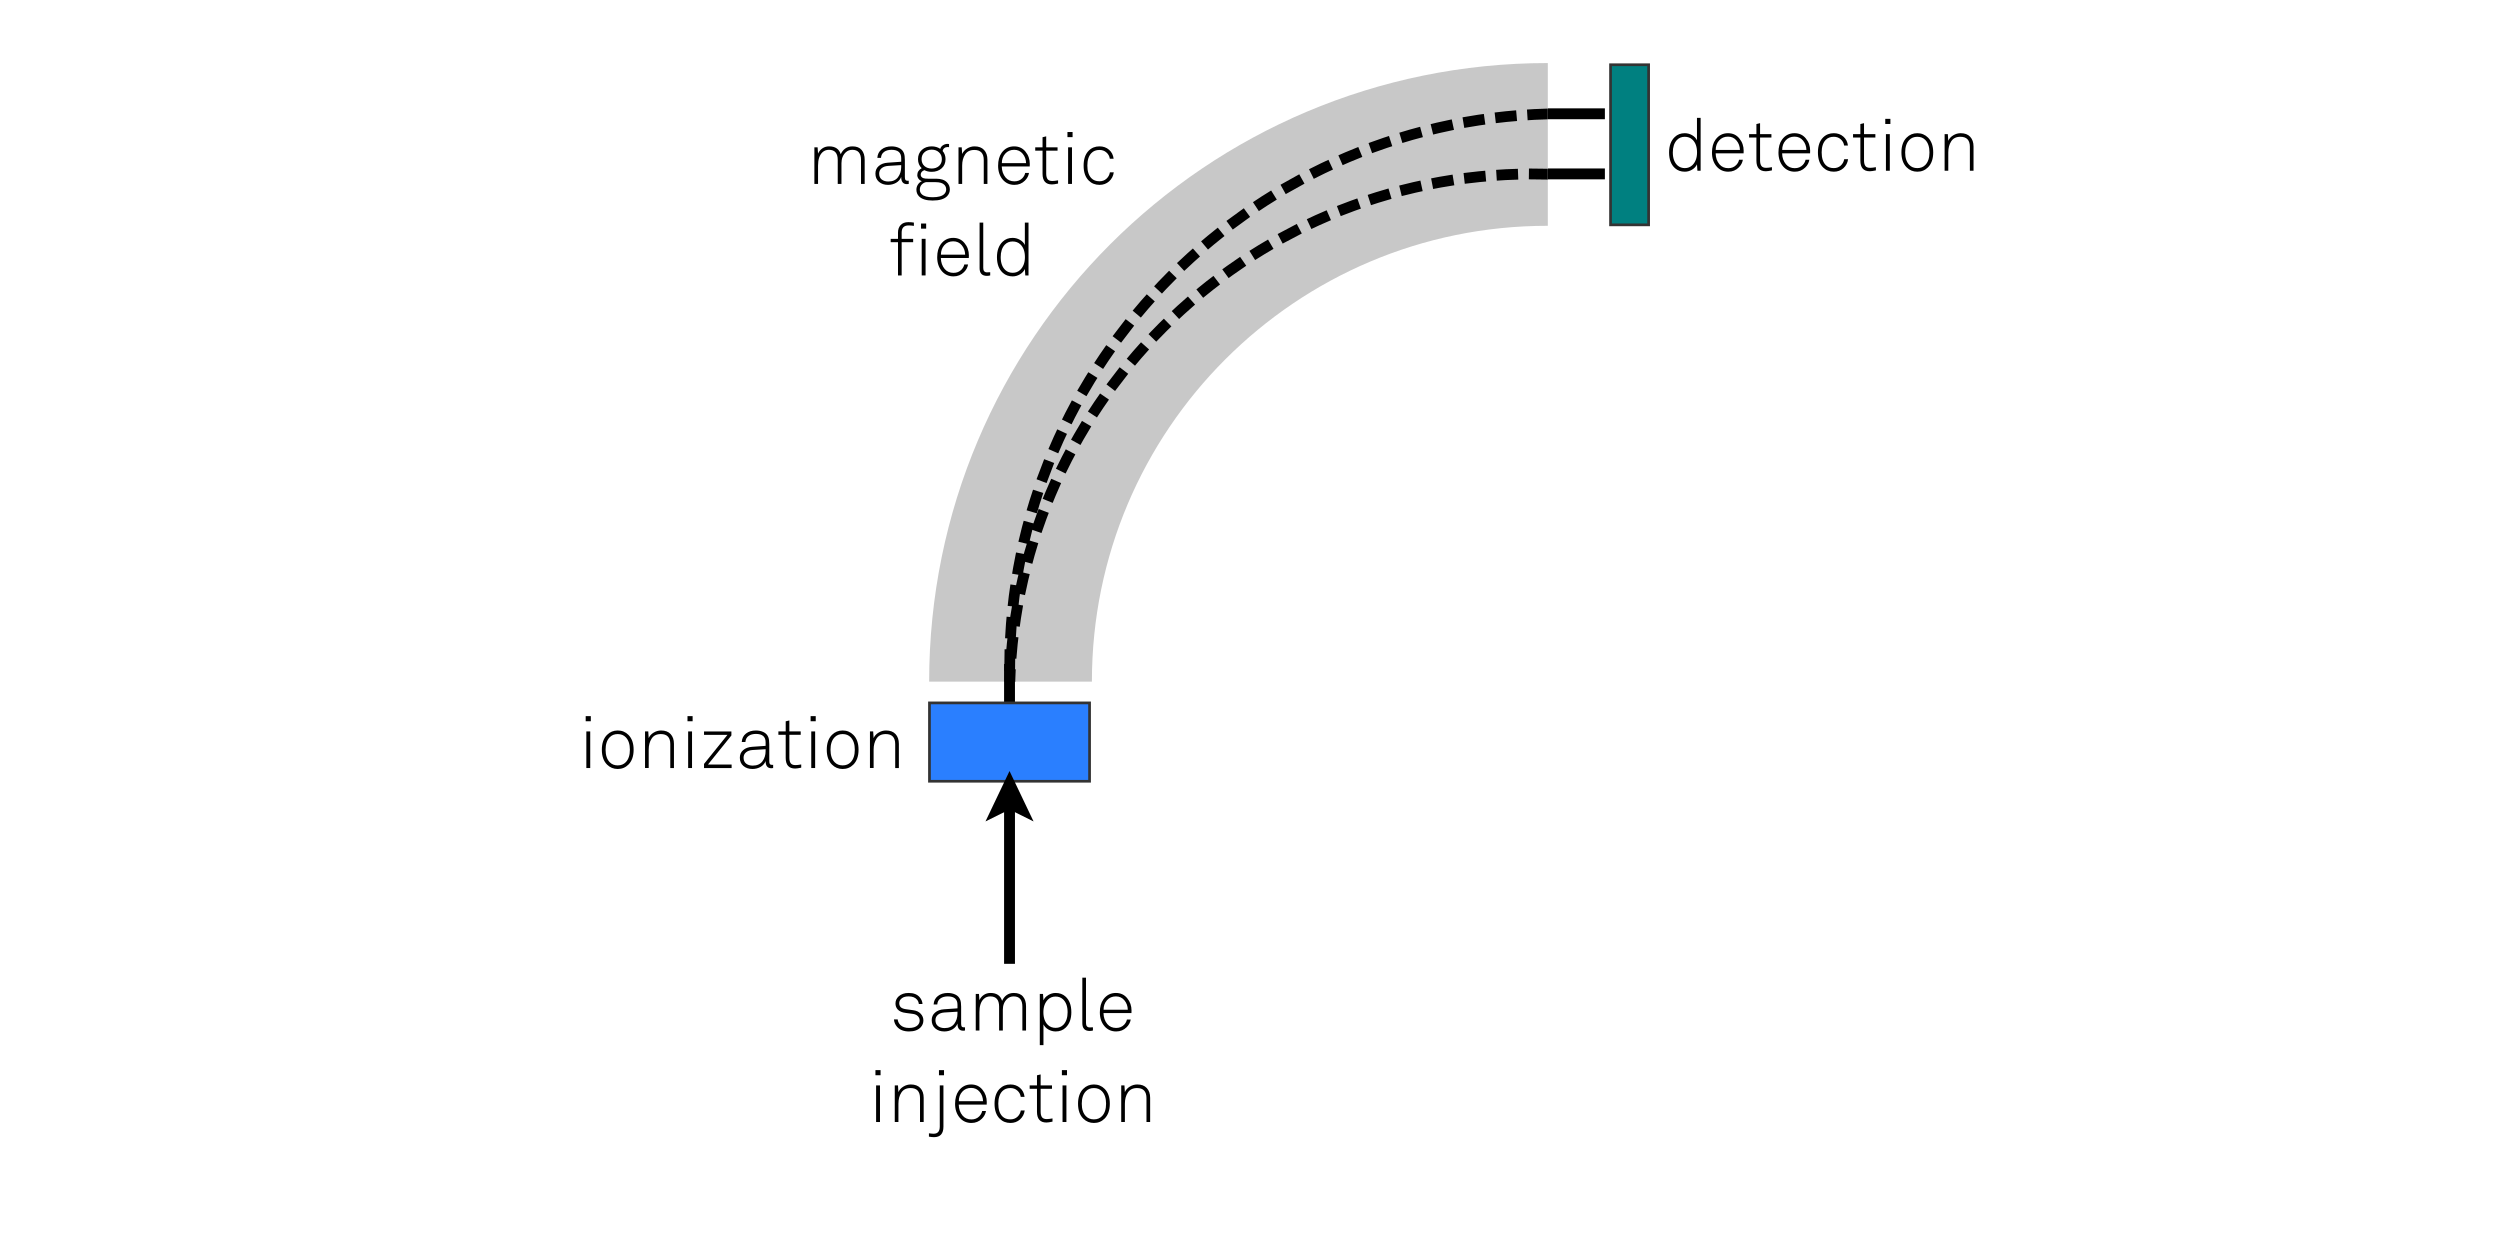 <?xml version="1.0" encoding="UTF-8" standalone="no"?>
<!-- Created with Inkscape (http://www.inkscape.org/) -->

<svg
   xmlns:dc="http://purl.org/dc/elements/1.1/"
   xmlns:cc="http://creativecommons.org/ns#"
   xmlns:rdf="http://www.w3.org/1999/02/22-rdf-syntax-ns#"
   xmlns:svg="http://www.w3.org/2000/svg"
   xmlns="http://www.w3.org/2000/svg"
   xmlns:sodipodi="http://sodipodi.sourceforge.net/DTD/sodipodi-0.dtd"
   xmlns:inkscape="http://www.inkscape.org/namespaces/inkscape"
   width="400"
   height="200"
   id="svg2"
   version="1.1"
   inkscape:version="0.48.4 r9939"
   sodipodi:docname="mass-spectrometer.svg">
  <defs
     id="defs4" />
  <sodipodi:namedview
     id="base"
     pagecolor="#ffffff"
     bordercolor="#666666"
     borderopacity="1.0"
     inkscape:pageopacity="0.0"
     inkscape:pageshadow="2"
     inkscape:zoom="3.6425"
     inkscape:cx="200"
     inkscape:cy="100"
     inkscape:document-units="px"
     inkscape:current-layer="layer1"
     showgrid="false"
     inkscape:window-width="1876"
     inkscape:window-height="972"
     inkscape:window-x="20"
     inkscape:window-y="52"
     inkscape:window-maximized="0" />
  <g
     inkscape:label="Layer 1"
     inkscape:groupmode="layer"
     id="layer1"
     transform="translate(0,-852.362)">
    <rect
       style="color:#000000;fill:#ffffff;fill-opacity:1;fill-rule:nonzero;stroke:none;stroke-width:1.245;marker:none;visibility:visible;display:inline;overflow:visible;enable-background:accumulate"
       id="rect4106"
       width="400"
       height="200"
       x="0"
       y="852.362" />
    <g
       id="g4046"
       transform="matrix(0.795,0,0,0.795,54.835,175.718)">
      <path
         transform="matrix(1.78,0,0,1.78,-186.999,699.806)"
         d="m 302.011,162.064 c 0,33.537 -27.187,60.724 -60.724,60.724 -33.537,0 -60.724,-27.187 -60.724,-60.724 0,-33.537 27.187,-60.724 60.724,-60.724 33.537,0 60.724,27.187 60.724,60.724 z"
         sodipodi:ry="60.723862"
         sodipodi:rx="60.723862"
         sodipodi:cy="162.06435"
         sodipodi:cx="241.28687"
         id="path2987-0"
         style="color:#000000;fill:none;stroke:#c8c8c8;stroke-width:18.401;stroke-linecap:square;stroke-miterlimit:4;stroke-opacity:1;stroke-dasharray:none;stroke-dashoffset:0;marker:none;visibility:visible;display:inline;overflow:visible;enable-background:accumulate"
         sodipodi:type="arc" />
      <path
         transform="matrix(1.734,0,0,1.734,-178.885,710.417)"
         d="m 302.011,162.064 c 0,33.537 -27.187,60.724 -60.724,60.724 -33.537,0 -60.724,-27.187 -60.724,-60.724 0,-33.537 27.187,-60.724 60.724,-60.724 33.537,0 60.724,27.187 60.724,60.724 z"
         sodipodi:ry="60.723862"
         sodipodi:rx="60.723862"
         sodipodi:cy="162.06435"
         sodipodi:cx="241.28687"
         id="path2987-5"
         style="color:#000000;fill:none;stroke:#000000;stroke-width:1.256;stroke-linecap:square;stroke-miterlimit:4;stroke-opacity:1;stroke-dasharray:1.256, 2.512;stroke-dashoffset:0;marker:none;visibility:visible;display:inline;overflow:visible;enable-background:accumulate"
         sodipodi:type="arc" />
      <path
         transform="matrix(1.833,0,0,1.833,-196.732,688.26)"
         d="m 302.011,162.064 c 0,33.537 -27.187,60.724 -60.724,60.724 -33.537,0 -60.724,-27.187 -60.724,-60.724 0,-33.537 27.187,-60.724 60.724,-60.724 33.537,0 60.724,27.187 60.724,60.724 z"
         sodipodi:ry="60.723862"
         sodipodi:rx="60.723862"
         sodipodi:cy="162.06435"
         sodipodi:cx="241.28687"
         id="path2987-5-8"
         style="color:#000000;fill:none;stroke:#000000;stroke-width:1.179;stroke-linecap:square;stroke-miterlimit:4;stroke-opacity:1;stroke-dasharray:1.179, 2.357;stroke-dashoffset:0;marker:none;visibility:visible;display:inline;overflow:visible;enable-background:accumulate"
         sodipodi:type="arc" />
      <rect
         y="856.993"
         x="242.536"
         height="262.635"
         width="164.147"
         id="rect3885"
         style="color:#000000;fill:#ffffff;fill-opacity:1;fill-rule:nonzero;stroke:none;stroke-width:1;marker:none;visibility:visible;display:inline;overflow:visible;enable-background:accumulate" />
      <rect
         transform="matrix(0,-1,1,0,0,0)"
         y="111.218"
         x="-1124.78"
         height="262.636"
         width="136.47"
         id="rect3885-1"
         style="color:#000000;fill:#ffffff;fill-opacity:1;fill-rule:nonzero;stroke:none;stroke-width:1;marker:none;visibility:visible;display:inline;overflow:visible;enable-background:accumulate" />
      <path
         sodipodi:nodetypes="cc"
         inkscape:connector-curvature="0"
         id="path3778-4"
         d="m 134.199,1044.007 0,-58.159"
         style="fill:none;stroke:#000000;stroke-width:2.189;stroke-linecap:square;stroke-linejoin:miter;stroke-miterlimit:4;stroke-opacity:1;stroke-dasharray:none" />
      <path
         sodipodi:nodetypes="cc"
         inkscape:connector-curvature="0"
         id="path3778"
         d="m 243.658,886.123 9.268,0"
         style="fill:none;stroke:#000000;stroke-width:2.189;stroke-linecap:square;stroke-linejoin:miter;stroke-miterlimit:4;stroke-opacity:1;stroke-dasharray:none" />
      <path
         sodipodi:nodetypes="cc"
         inkscape:connector-curvature="0"
         id="path3778-7"
         d="m 243.658,874.025 9.268,0"
         style="fill:none;stroke:#000000;stroke-width:2.189;stroke-linecap:square;stroke-linejoin:miter;stroke-miterlimit:4;stroke-opacity:1;stroke-dasharray:none" />
      <rect
         y="864.156"
         x="255.16"
         height="32.221"
         width="7.661"
         id="rect3993"
         style="color:#000000;fill:#008080;fill-opacity:1;fill-rule:nonzero;stroke:#333333;stroke-width:0.547;stroke-miterlimit:4;stroke-opacity:1;stroke-dasharray:none;marker:none;visibility:visible;display:inline;overflow:visible;enable-background:accumulate" />
      <rect
         transform="matrix(0,-1,1,0,0,0)"
         y="118.088"
         x="-1008.36"
         height="32.221"
         width="15.773"
         id="rect3993-2"
         style="color:#000000;fill:#2a7fff;fill-opacity:1;fill-rule:nonzero;stroke:#333333;stroke-width:0.547;stroke-miterlimit:4;stroke-opacity:1;stroke-dasharray:none;marker:none;visibility:visible;display:inline;overflow:visible;enable-background:accumulate" />
      <path
         inkscape:connector-curvature="0"
         d="m 49.931,996.282 -1.031,0 0,-1.031 1.031,0 0,1.031 m -0.118,9.415 -0.781,0 0,-7.367 0.781,0 0,7.367"
         style="font-size:20px;font-style:normal;font-variant:normal;font-weight:200;font-stretch:normal;line-height:125%;letter-spacing:0px;word-spacing:0px;fill:#000000;fill-opacity:1;stroke:none;font-family:Akkurat-Light;-inkscape-font-specification:Akkurat-Light Ultra-Light"
         id="path3241" />
      <path
         inkscape:connector-curvature="0"
         d="m 57.501,999.023 c 0.697,0.697 1.046,1.694 1.046,2.991 -7e-6,1.297 -0.349,2.293 -1.046,2.991 -0.589,0.589 -1.306,0.884 -2.151,0.884 -0.845,0 -1.562,-0.295 -2.151,-0.884 -0.697,-0.697 -1.046,-1.694 -1.046,-2.991 0,-1.297 0.349,-2.294 1.046,-2.991 0.589,-0.589 1.306,-0.884 2.151,-0.884 0.845,0 1.562,0.295 2.151,0.884 m -0.53,5.496 c 0.55,-0.57 0.825,-1.405 0.825,-2.505 -6e-6,-1.1 -0.275,-1.935 -0.825,-2.505 -0.413,-0.432 -0.953,-0.648 -1.621,-0.648 -0.668,10e-6 -1.208,0.216 -1.621,0.648 -0.55,0.57 -0.825,1.405 -0.825,2.505 -10e-7,1.1 0.275,1.935 0.825,2.505 0.413,0.432 0.953,0.648 1.621,0.648 0.668,0 1.208,-0.216 1.621,-0.648"
         style="font-size:20px;font-style:normal;font-variant:normal;font-weight:200;font-stretch:normal;line-height:125%;letter-spacing:0px;word-spacing:0px;fill:#000000;fill-opacity:1;stroke:none;font-family:Akkurat-Light;-inkscape-font-specification:Akkurat-Light Ultra-Light"
         id="path3243" />
      <path
         inkscape:connector-curvature="0"
         d="m 66.663,1005.697 -0.737,0 0,-4.818 c -6e-6,-1.346 -0.634,-2.019 -1.901,-2.019 -0.845,10e-6 -1.464,0.304 -1.856,0.913 -0.393,0.599 -0.589,1.346 -0.589,2.24 l 0,3.683 -0.737,0 0,-7.367 0.648,0 0.088,1.341 c 0.206,-0.462 0.54,-0.83 1.002,-1.105 0.471,-0.285 0.968,-0.427 1.488,-0.427 0.835,0 1.473,0.241 1.915,0.722 0.452,0.481 0.678,1.139 0.678,1.974 l 0,4.862"
         style="font-size:20px;font-style:normal;font-variant:normal;font-weight:200;font-stretch:normal;line-height:125%;letter-spacing:0px;word-spacing:0px;fill:#000000;fill-opacity:1;stroke:none;font-family:Akkurat-Light;-inkscape-font-specification:Akkurat-Light Ultra-Light"
         id="path3245" />
      <path
         inkscape:connector-curvature="0"
         d="m 70.42,996.282 -1.031,0 0,-1.031 1.031,0 0,1.031 m -0.118,9.415 -0.781,0 0,-7.367 0.781,0 0,7.367"
         style="font-size:20px;font-style:normal;font-variant:normal;font-weight:200;font-stretch:normal;line-height:125%;letter-spacing:0px;word-spacing:0px;fill:#000000;fill-opacity:1;stroke:none;font-family:Akkurat-Light;-inkscape-font-specification:Akkurat-Light Ultra-Light"
         id="path3247" />
      <path
         inkscape:connector-curvature="0"
         d="m 78.27,1005.697 -5.555,0 0,-0.825 4.715,-5.849 -4.715,0 0,-0.692 5.51,0 0,0.81 -4.715,5.849 4.759,0 0,0.707"
         style="font-size:20px;font-style:normal;font-variant:normal;font-weight:200;font-stretch:normal;line-height:125%;letter-spacing:0px;word-spacing:0px;fill:#000000;fill-opacity:1;stroke:none;font-family:Akkurat-Light;-inkscape-font-specification:Akkurat-Light Ultra-Light"
         id="path3249" />
      <path
         inkscape:connector-curvature="0"
         d="m 86.627,1005.697 c -0.177,0.029 -0.295,0.044 -0.354,0.044 -0.776,0 -1.164,-0.481 -1.164,-1.444 -0.196,0.501 -0.54,0.894 -1.031,1.179 -0.491,0.275 -1.031,0.413 -1.621,0.413 -0.737,0 -1.346,-0.206 -1.827,-0.619 -0.471,-0.413 -0.707,-0.963 -0.707,-1.65 0,-0.638 0.226,-1.149 0.678,-1.532 0.452,-0.393 1.051,-0.614 1.798,-0.663 l 2.711,-0.192 0,-0.722 c -6e-6,-1.12 -0.648,-1.68 -1.945,-1.68 -0.609,10e-6 -1.105,0.138 -1.488,0.413 -0.383,0.275 -0.594,0.678 -0.634,1.208 l -0.737,0 c 0.049,-0.727 0.334,-1.292 0.855,-1.694 0.521,-0.413 1.189,-0.619 2.004,-0.619 0.56,0 1.066,0.108 1.518,0.324 0.462,0.216 0.786,0.56 0.972,1.031 0.128,0.334 0.192,0.805 0.192,1.414 l 0,3.359 c -7e-6,0.275 0.034,0.476 0.103,0.604 0.079,0.128 0.236,0.192 0.471,0.192 0.088,0 0.157,-0.01 0.206,-0.015 l 0,0.648 m -1.518,-3.404 0,-0.383 -2.637,0.162 c -0.55,0.039 -0.987,0.197 -1.311,0.471 -0.324,0.275 -0.486,0.634 -0.486,1.076 -3e-6,0.511 0.167,0.904 0.501,1.179 0.344,0.275 0.791,0.412 1.341,0.412 0.864,0 1.513,-0.285 1.945,-0.855 0.432,-0.58 0.648,-1.267 0.648,-2.063"
         style="font-size:20px;font-style:normal;font-variant:normal;font-weight:200;font-stretch:normal;line-height:125%;letter-spacing:0px;word-spacing:0px;fill:#000000;fill-opacity:1;stroke:none;font-family:Akkurat-Light;-inkscape-font-specification:Akkurat-Light Ultra-Light"
         id="path3251" />
      <path
         inkscape:connector-curvature="0"
         d="m 92.278,1005.623 c -0.55,0.118 -0.958,0.177 -1.223,0.177 -1.267,0 -1.901,-0.717 -1.901,-2.151 l 0,-4.641 -1.473,0 0,-0.678 1.473,0 0,-2.033 0.737,-0.177 0,2.21 2.284,0 0,0.678 -2.284,0 0,4.612 c -2e-6,0.481 0.088,0.85 0.265,1.105 0.177,0.255 0.496,0.383 0.958,0.383 0.295,0 0.683,-0.044 1.164,-0.133 l 0,0.648"
         style="font-size:20px;font-style:normal;font-variant:normal;font-weight:200;font-stretch:normal;line-height:125%;letter-spacing:0px;word-spacing:0px;fill:#000000;fill-opacity:1;stroke:none;font-family:Akkurat-Light;-inkscape-font-specification:Akkurat-Light Ultra-Light"
         id="path3253" />
      <path
         inkscape:connector-curvature="0"
         d="m 95.197,996.282 -1.031,0 0,-1.031 1.031,0 0,1.031 m -0.118,9.415 -0.781,0 0,-7.367 0.781,0 0,7.367"
         style="font-size:20px;font-style:normal;font-variant:normal;font-weight:200;font-stretch:normal;line-height:125%;letter-spacing:0px;word-spacing:0px;fill:#000000;fill-opacity:1;stroke:none;font-family:Akkurat-Light;-inkscape-font-specification:Akkurat-Light Ultra-Light"
         id="path3255" />
      <path
         inkscape:connector-curvature="0"
         d="m 102.767,999.023 c 0.697,0.697 1.046,1.694 1.046,2.991 0,1.297 -0.349,2.293 -1.046,2.991 -0.589,0.589 -1.306,0.884 -2.151,0.884 -0.845,0 -1.562,-0.295 -2.151,-0.884 -0.697,-0.697 -1.046,-1.694 -1.046,-2.991 0,-1.297 0.349,-2.294 1.046,-2.991 0.589,-0.589 1.306,-0.884 2.151,-0.884 0.845,0 1.562,0.295 2.151,0.884 m -0.53,5.496 c 0.55,-0.57 0.825,-1.405 0.825,-2.505 0,-1.1 -0.275,-1.935 -0.825,-2.505 -0.413,-0.432 -0.953,-0.648 -1.621,-0.648 -0.668,10e-6 -1.208,0.216 -1.621,0.648 -0.55,0.57 -0.825,1.405 -0.825,2.505 -2e-6,1.1 0.275,1.935 0.825,2.505 0.413,0.432 0.953,0.648 1.621,0.648 0.668,0 1.208,-0.216 1.621,-0.648"
         style="font-size:20px;font-style:normal;font-variant:normal;font-weight:200;font-stretch:normal;line-height:125%;letter-spacing:0px;word-spacing:0px;fill:#000000;fill-opacity:1;stroke:none;font-family:Akkurat-Light;-inkscape-font-specification:Akkurat-Light Ultra-Light"
         id="path3257" />
      <path
         inkscape:connector-curvature="0"
         d="m 111.929,1005.697 -0.737,0 0,-4.818 c 0,-1.346 -0.634,-2.019 -1.901,-2.019 -0.845,10e-6 -1.464,0.304 -1.856,0.913 -0.393,0.599 -0.589,1.346 -0.589,2.24 l 0,3.683 -0.737,0 0,-7.367 0.648,0 0.088,1.341 c 0.206,-0.462 0.54,-0.83 1.002,-1.105 0.471,-0.285 0.968,-0.427 1.488,-0.427 0.835,0 1.473,0.241 1.915,0.722 0.452,0.481 0.678,1.139 0.678,1.974 l 0,4.862"
         style="font-size:20px;font-style:normal;font-variant:normal;font-weight:200;font-stretch:normal;line-height:125%;letter-spacing:0px;word-spacing:0px;fill:#000000;fill-opacity:1;stroke:none;font-family:Akkurat-Light;-inkscape-font-specification:Akkurat-Light Ultra-Light"
         id="path3259" />
      <path
         inkscape:connector-curvature="0"
         d="m 273.29,885.489 -0.648,0 -0.088,-1.297 c -0.196,0.442 -0.526,0.801 -0.987,1.076 -0.462,0.275 -0.948,0.413 -1.459,0.413 -0.786,0 -1.439,-0.231 -1.96,-0.692 -0.805,-0.707 -1.208,-1.763 -1.208,-3.168 0,-1.355 0.383,-2.397 1.149,-3.124 0.53,-0.511 1.198,-0.766 2.004,-0.766 0.521,0 1.012,0.133 1.473,0.398 0.462,0.265 0.791,0.609 0.987,1.031 l 0,-4.509 0.737,0 0,10.638 m -0.722,-3.683 c -10e-6,-1.139 -0.309,-1.999 -0.928,-2.578 -0.403,-0.383 -0.918,-0.575 -1.547,-0.575 -0.638,10e-6 -1.164,0.216 -1.577,0.648 -0.55,0.589 -0.825,1.424 -0.825,2.505 0,1.179 0.324,2.058 0.972,2.637 0.393,0.344 0.879,0.516 1.459,0.516 0.589,0 1.09,-0.196 1.503,-0.589 0.629,-0.619 0.943,-1.473 0.943,-2.564"
         style="font-size:20px;font-style:normal;font-variant:normal;font-weight:200;font-stretch:normal;line-height:125%;letter-spacing:0px;word-spacing:0px;fill:#000000;fill-opacity:1;stroke:none;font-family:Akkurat-Light;-inkscape-font-specification:Akkurat-Light Ultra-Light"
         id="path3262" />
      <path
         inkscape:connector-curvature="0"
         d="m 281.953,881.496 c -10e-6,0.059 -0.005,0.142 -0.015,0.25 -1e-5,0.098 -1e-5,0.177 0,0.236 l -5.628,0 c 0.02,0.884 0.275,1.621 0.766,2.21 0.442,0.521 1.036,0.781 1.783,0.781 0.658,0 1.193,-0.216 1.606,-0.648 0.295,-0.314 0.481,-0.663 0.56,-1.046 l 0.766,0 c -0.098,0.589 -0.373,1.105 -0.825,1.547 -0.57,0.57 -1.272,0.855 -2.107,0.855 -0.953,0 -1.734,-0.349 -2.343,-1.046 -0.629,-0.737 -0.943,-1.67 -0.943,-2.799 0,-1.09 0.241,-1.964 0.722,-2.623 0.629,-0.855 1.464,-1.282 2.505,-1.282 0.953,0 1.714,0.354 2.284,1.061 0.58,0.697 0.869,1.532 0.869,2.505 m -0.751,-0.192 c -0.02,-0.737 -0.246,-1.365 -0.678,-1.886 -0.432,-0.53 -1.007,-0.796 -1.724,-0.796 -0.737,10e-6 -1.336,0.26 -1.798,0.781 -0.452,0.511 -0.678,1.144 -0.678,1.901 l 4.877,0"
         style="font-size:20px;font-style:normal;font-variant:normal;font-weight:200;font-stretch:normal;line-height:125%;letter-spacing:0px;word-spacing:0px;fill:#000000;fill-opacity:1;stroke:none;font-family:Akkurat-Light;-inkscape-font-specification:Akkurat-Light Ultra-Light"
         id="path3264" />
      <path
         inkscape:connector-curvature="0"
         d="m 287.641,885.416 c -0.55,0.118 -0.958,0.177 -1.223,0.177 -1.267,0 -1.901,-0.717 -1.901,-2.151 l 0,-4.641 -1.473,0 0,-0.678 1.473,0 0,-2.033 0.737,-0.177 0,2.21 2.284,0 0,0.678 -2.284,0 0,4.612 c -10e-6,0.481 0.088,0.85 0.265,1.105 0.177,0.255 0.496,0.383 0.958,0.383 0.295,0 0.683,-0.044 1.164,-0.133 l 0,0.648"
         style="font-size:20px;font-style:normal;font-variant:normal;font-weight:200;font-stretch:normal;line-height:125%;letter-spacing:0px;word-spacing:0px;fill:#000000;fill-opacity:1;stroke:none;font-family:Akkurat-Light;-inkscape-font-specification:Akkurat-Light Ultra-Light"
         id="path3266" />
      <path
         inkscape:connector-curvature="0"
         d="m 295.334,881.496 c -10e-6,0.059 -0.005,0.142 -0.015,0.25 -10e-6,0.098 -10e-6,0.177 0,0.236 l -5.628,0 c 0.02,0.884 0.275,1.621 0.766,2.21 0.442,0.521 1.036,0.781 1.783,0.781 0.658,0 1.193,-0.216 1.606,-0.648 0.295,-0.314 0.481,-0.663 0.56,-1.046 l 0.766,0 c -0.098,0.589 -0.373,1.105 -0.825,1.547 -0.57,0.57 -1.272,0.855 -2.107,0.855 -0.953,0 -1.734,-0.349 -2.343,-1.046 -0.629,-0.737 -0.943,-1.67 -0.943,-2.799 0,-1.09 0.241,-1.964 0.722,-2.623 0.629,-0.855 1.464,-1.282 2.505,-1.282 0.953,0 1.714,0.354 2.284,1.061 0.58,0.697 0.869,1.532 0.869,2.505 m -0.751,-0.192 c -0.02,-0.737 -0.246,-1.365 -0.678,-1.886 -0.432,-0.53 -1.007,-0.796 -1.724,-0.796 -0.737,10e-6 -1.336,0.26 -1.798,0.781 -0.452,0.511 -0.678,1.144 -0.678,1.901 l 4.877,0"
         style="font-size:20px;font-style:normal;font-variant:normal;font-weight:200;font-stretch:normal;line-height:125%;letter-spacing:0px;word-spacing:0px;fill:#000000;fill-opacity:1;stroke:none;font-family:Akkurat-Light;-inkscape-font-specification:Akkurat-Light Ultra-Light"
         id="path3268" />
      <path
         inkscape:connector-curvature="0"
         d="m 302.967,883.161 c -0.098,0.727 -0.413,1.331 -0.943,1.812 -0.53,0.471 -1.174,0.707 -1.93,0.707 -0.864,0 -1.586,-0.29 -2.166,-0.869 -0.688,-0.688 -1.031,-1.689 -1.031,-3.006 0,-1.316 0.344,-2.318 1.031,-3.006 0.58,-0.58 1.301,-0.869 2.166,-0.869 0.766,0 1.41,0.231 1.93,0.692 0.521,0.452 0.825,1.051 0.913,1.798 l -0.766,0 c -0.079,-0.521 -0.309,-0.943 -0.692,-1.267 -0.373,-0.334 -0.835,-0.501 -1.385,-0.501 -0.688,10e-6 -1.233,0.211 -1.635,0.634 -0.54,0.56 -0.81,1.4 -0.81,2.519 0,1.13 0.27,1.974 0.81,2.534 0.393,0.413 0.938,0.619 1.635,0.619 0.55,0 1.012,-0.167 1.385,-0.501 0.383,-0.344 0.619,-0.776 0.707,-1.297 l 0.781,0"
         style="font-size:20px;font-style:normal;font-variant:normal;font-weight:200;font-stretch:normal;line-height:125%;letter-spacing:0px;word-spacing:0px;fill:#000000;fill-opacity:1;stroke:none;font-family:Akkurat-Light;-inkscape-font-specification:Akkurat-Light Ultra-Light"
         id="path3270" />
      <path
         inkscape:connector-curvature="0"
         d="m 308.562,885.416 c -0.55,0.118 -0.958,0.177 -1.223,0.177 -1.267,0 -1.901,-0.717 -1.901,-2.151 l 0,-4.641 -1.473,0 0,-0.678 1.473,0 0,-2.033 0.737,-0.177 0,2.21 2.284,0 0,0.678 -2.284,0 0,4.612 c 0,0.481 0.088,0.85 0.265,1.105 0.177,0.255 0.496,0.383 0.958,0.383 0.295,0 0.683,-0.044 1.164,-0.133 l 0,0.648"
         style="font-size:20px;font-style:normal;font-variant:normal;font-weight:200;font-stretch:normal;line-height:125%;letter-spacing:0px;word-spacing:0px;fill:#000000;fill-opacity:1;stroke:none;font-family:Akkurat-Light;-inkscape-font-specification:Akkurat-Light Ultra-Light"
         id="path3272" />
      <path
         inkscape:connector-curvature="0"
         d="m 311.482,876.074 -1.031,0 0,-1.031 1.031,0 0,1.031 m -0.118,9.415 -0.781,0 0,-7.367 0.781,0 0,7.367"
         style="font-size:20px;font-style:normal;font-variant:normal;font-weight:200;font-stretch:normal;line-height:125%;letter-spacing:0px;word-spacing:0px;fill:#000000;fill-opacity:1;stroke:none;font-family:Akkurat-Light;-inkscape-font-specification:Akkurat-Light Ultra-Light"
         id="path3274" />
      <path
         inkscape:connector-curvature="0"
         d="m 319.051,878.815 c 0.697,0.697 1.046,1.694 1.046,2.991 -1e-5,1.297 -0.349,2.294 -1.046,2.991 -0.589,0.589 -1.306,0.884 -2.151,0.884 -0.845,0 -1.562,-0.295 -2.151,-0.884 -0.697,-0.697 -1.046,-1.694 -1.046,-2.991 0,-1.297 0.349,-2.294 1.046,-2.991 0.589,-0.589 1.306,-0.884 2.151,-0.884 0.845,0 1.562,0.295 2.151,0.884 m -0.53,5.496 c 0.55,-0.57 0.825,-1.405 0.825,-2.505 -1e-5,-1.1 -0.275,-1.935 -0.825,-2.505 -0.413,-0.432 -0.953,-0.648 -1.621,-0.648 -0.668,10e-6 -1.208,0.216 -1.621,0.648 -0.55,0.57 -0.825,1.405 -0.825,2.505 0,1.1 0.275,1.935 0.825,2.505 0.413,0.432 0.953,0.648 1.621,0.648 0.668,0 1.208,-0.216 1.621,-0.648"
         style="font-size:20px;font-style:normal;font-variant:normal;font-weight:200;font-stretch:normal;line-height:125%;letter-spacing:0px;word-spacing:0px;fill:#000000;fill-opacity:1;stroke:none;font-family:Akkurat-Light;-inkscape-font-specification:Akkurat-Light Ultra-Light"
         id="path3276" />
      <path
         inkscape:connector-curvature="0"
         d="m 328.214,885.489 -0.737,0 0,-4.818 c -10e-6,-1.346 -0.634,-2.019 -1.901,-2.019 -0.845,10e-6 -1.464,0.304 -1.856,0.913 -0.393,0.599 -0.589,1.346 -0.589,2.24 l 0,3.683 -0.737,0 0,-7.367 0.648,0 0.088,1.341 c 0.206,-0.462 0.54,-0.83 1.002,-1.105 0.471,-0.285 0.968,-0.427 1.488,-0.427 0.835,0 1.473,0.241 1.915,0.722 0.452,0.481 0.678,1.139 0.678,1.974 l 0,4.862"
         style="font-size:20px;font-style:normal;font-variant:normal;font-weight:200;font-stretch:normal;line-height:125%;letter-spacing:0px;word-spacing:0px;fill:#000000;fill-opacity:1;stroke:none;font-family:Akkurat-Light;-inkscape-font-specification:Akkurat-Light Ultra-Light"
         id="path3278" />
      <path
         inkscape:connector-curvature="0"
         d="m 105.046,888.14 -0.737,0 0,-4.818 c -10e-6,-1.365 -0.584,-2.048 -1.753,-2.048 -0.511,10e-6 -0.948,0.167 -1.311,0.501 -0.58,0.55 -0.869,1.282 -0.869,2.195 l 0,4.17 -0.751,0 0,-4.818 c -6e-6,-1.365 -0.589,-2.048 -1.768,-2.048 -0.521,10e-6 -0.958,0.167 -1.311,0.501 -0.589,0.55 -0.884,1.444 -0.884,2.682 l 0,3.683 -0.737,0 0,-7.367 0.648,0 0.088,1.267 c 0.196,-0.442 0.491,-0.796 0.884,-1.061 0.393,-0.265 0.845,-0.398 1.356,-0.398 1.228,0 2.004,0.53 2.328,1.591 0.206,-0.481 0.506,-0.864 0.899,-1.149 0.403,-0.295 0.894,-0.442 1.473,-0.442 0.825,0 1.439,0.246 1.842,0.737 0.403,0.481 0.604,1.135 0.604,1.96 l 0,4.862"
         style="font-size:20px;font-style:normal;font-variant:normal;font-weight:200;font-stretch:normal;text-align:center;line-height:125%;letter-spacing:0px;word-spacing:0px;text-anchor:middle;fill:#000000;fill-opacity:1;stroke:none;font-family:Akkurat-Light;-inkscape-font-specification:Akkurat-Light Ultra-Light"
         id="path3214" />
      <path
         inkscape:connector-curvature="0"
         d="m 113.916,888.14 c -0.177,0.029 -0.295,0.044 -0.354,0.044 -0.776,0 -1.164,-0.481 -1.164,-1.444 -0.196,0.501 -0.54,0.894 -1.031,1.179 -0.491,0.275 -1.031,0.413 -1.621,0.413 -0.737,0 -1.346,-0.206 -1.827,-0.619 -0.471,-0.413 -0.707,-0.963 -0.707,-1.65 0,-0.638 0.226,-1.149 0.678,-1.532 0.452,-0.393 1.051,-0.614 1.798,-0.663 l 2.711,-0.192 0,-0.722 c -1e-5,-1.12 -0.648,-1.68 -1.945,-1.68 -0.609,1e-5 -1.105,0.138 -1.488,0.413 -0.383,0.275 -0.594,0.678 -0.634,1.208 l -0.737,0 c 0.049,-0.727 0.334,-1.292 0.855,-1.694 0.521,-0.413 1.189,-0.619 2.004,-0.619 0.56,0 1.066,0.108 1.518,0.324 0.462,0.216 0.786,0.56 0.972,1.031 0.128,0.334 0.192,0.805 0.192,1.414 l 0,3.359 c -1e-5,0.275 0.034,0.476 0.103,0.604 0.079,0.128 0.236,0.192 0.471,0.192 0.088,0 0.157,-0.005 0.206,-0.015 l 0,0.648 m -1.518,-3.403 0,-0.383 -2.637,0.162 c -0.55,0.039 -0.987,0.196 -1.311,0.471 -0.324,0.275 -0.486,0.634 -0.486,1.076 -10e-6,0.511 0.167,0.904 0.501,1.179 0.344,0.275 0.791,0.413 1.341,0.413 0.864,0 1.513,-0.285 1.945,-0.855 0.432,-0.58 0.648,-1.267 0.648,-2.063"
         style="font-size:20px;font-style:normal;font-variant:normal;font-weight:200;font-stretch:normal;text-align:center;line-height:125%;letter-spacing:0px;word-spacing:0px;text-anchor:middle;fill:#000000;fill-opacity:1;stroke:none;font-family:Akkurat-Light;-inkscape-font-specification:Akkurat-Light Ultra-Light"
         id="path3216" />
      <path
         inkscape:connector-curvature="0"
         d="m 122.19,889.245 c -1e-5,0.521 -0.187,0.977 -0.56,1.37 -0.57,0.58 -1.542,0.869 -2.917,0.869 -1.267,0 -2.181,-0.285 -2.74,-0.855 -0.344,-0.363 -0.516,-0.805 -0.516,-1.326 0,-0.363 0.098,-0.702 0.295,-1.017 0.196,-0.314 0.467,-0.55 0.81,-0.707 -0.255,-0.069 -0.476,-0.221 -0.663,-0.457 -0.177,-0.246 -0.265,-0.496 -0.265,-0.751 -1e-5,-0.589 0.295,-1.056 0.884,-1.4 -0.491,-0.471 -0.737,-1.076 -0.737,-1.812 0,-0.776 0.26,-1.4 0.781,-1.871 0.521,-0.471 1.179,-0.707 1.974,-0.707 0.648,0 1.223,0.167 1.724,0.501 0.088,-0.304 0.27,-0.545 0.545,-0.722 0.285,-0.187 0.599,-0.28 0.943,-0.28 0.029,10e-6 0.074,0.005 0.133,0.015 0.069,0.01 0.118,0.015 0.147,0.015 l 0,0.634 c -0.029,10e-6 -0.079,-0.005 -0.147,-0.015 -0.059,-0.01 -0.103,-0.015 -0.133,-0.015 -0.265,10e-6 -0.491,0.074 -0.678,0.221 -0.177,0.138 -0.29,0.329 -0.339,0.575 0.393,0.452 0.589,1.002 0.589,1.65 -10e-6,0.776 -0.265,1.395 -0.796,1.856 -0.53,0.462 -1.193,0.692 -1.989,0.692 -0.55,0 -1.041,-0.113 -1.473,-0.339 -0.491,0.187 -0.737,0.491 -0.737,0.913 0,0.324 0.172,0.555 0.516,0.692 0.206,0.079 0.535,0.118 0.987,0.118 l 1.606,0 c 0.972,0 1.694,0.241 2.166,0.722 0.393,0.393 0.589,0.869 0.589,1.429 m -2.195,-4.7 c 0.393,-0.344 0.589,-0.805 0.589,-1.385 0,-0.58 -0.196,-1.041 -0.589,-1.385 -0.383,-0.354 -0.869,-0.53 -1.459,-0.53 -0.589,0 -1.076,0.177 -1.459,0.53 -0.383,0.344 -0.575,0.805 -0.575,1.385 -1e-5,0.58 0.192,1.041 0.575,1.385 0.383,0.334 0.869,0.501 1.459,0.501 0.589,0 1.076,-0.167 1.459,-0.501 m 1.459,4.7 c 0,-0.354 -0.118,-0.658 -0.354,-0.913 -0.344,-0.363 -0.938,-0.545 -1.783,-0.545 l -1.945,0 c -0.344,0.079 -0.634,0.25 -0.869,0.516 -0.236,0.265 -0.354,0.599 -0.354,1.002 0,0.373 0.133,0.683 0.398,0.928 0.413,0.393 1.139,0.589 2.181,0.589 1.13,0 1.91,-0.216 2.343,-0.648 0.255,-0.255 0.383,-0.565 0.383,-0.928"
         style="font-size:20px;font-style:normal;font-variant:normal;font-weight:200;font-stretch:normal;text-align:center;line-height:125%;letter-spacing:0px;word-spacing:0px;text-anchor:middle;fill:#000000;fill-opacity:1;stroke:none;font-family:Akkurat-Light;-inkscape-font-specification:Akkurat-Light Ultra-Light"
         id="path3218" />
      <path
         inkscape:connector-curvature="0"
         d="m 129.751,888.14 -0.737,0 0,-4.818 c 0,-1.346 -0.634,-2.019 -1.901,-2.019 -0.845,10e-6 -1.464,0.304 -1.856,0.913 -0.393,0.599 -0.589,1.346 -0.589,2.24 l 0,3.683 -0.737,0 0,-7.367 0.648,0 0.088,1.341 c 0.206,-0.462 0.54,-0.83 1.002,-1.105 0.471,-0.285 0.968,-0.427 1.488,-0.427 0.835,0 1.473,0.241 1.915,0.722 0.452,0.481 0.678,1.139 0.678,1.974 l 0,4.862"
         style="font-size:20px;font-style:normal;font-variant:normal;font-weight:200;font-stretch:normal;text-align:center;line-height:125%;letter-spacing:0px;word-spacing:0px;text-anchor:middle;fill:#000000;fill-opacity:1;stroke:none;font-family:Akkurat-Light;-inkscape-font-specification:Akkurat-Light Ultra-Light"
         id="path3220" />
      <path
         inkscape:connector-curvature="0"
         d="m 138.282,884.147 c -1e-5,0.059 -0.005,0.142 -0.015,0.25 -1e-5,0.098 -1e-5,0.177 0,0.236 l -5.628,0 c 0.02,0.884 0.275,1.621 0.766,2.21 0.442,0.521 1.036,0.781 1.783,0.781 0.658,0 1.193,-0.216 1.606,-0.648 0.295,-0.314 0.481,-0.663 0.56,-1.046 l 0.766,0 c -0.098,0.589 -0.373,1.105 -0.825,1.547 -0.57,0.57 -1.272,0.855 -2.107,0.855 -0.953,0 -1.734,-0.349 -2.343,-1.046 -0.629,-0.737 -0.943,-1.67 -0.943,-2.799 0,-1.09 0.241,-1.964 0.722,-2.623 0.629,-0.855 1.464,-1.282 2.505,-1.282 0.953,0 1.714,0.354 2.284,1.061 0.58,0.697 0.869,1.532 0.869,2.505 m -0.751,-0.192 c -0.02,-0.737 -0.246,-1.365 -0.678,-1.886 -0.432,-0.53 -1.007,-0.796 -1.724,-0.796 -0.737,10e-6 -1.336,0.26 -1.798,0.781 -0.452,0.511 -0.678,1.144 -0.678,1.901 l 4.877,0"
         style="font-size:20px;font-style:normal;font-variant:normal;font-weight:200;font-stretch:normal;text-align:center;line-height:125%;letter-spacing:0px;word-spacing:0px;text-anchor:middle;fill:#000000;fill-opacity:1;stroke:none;font-family:Akkurat-Light;-inkscape-font-specification:Akkurat-Light Ultra-Light"
         id="path3222" />
      <path
         inkscape:connector-curvature="0"
         d="m 143.97,888.067 c -0.55,0.118 -0.958,0.177 -1.223,0.177 -1.267,0 -1.901,-0.717 -1.901,-2.151 l 0,-4.641 -1.473,0 0,-0.678 1.473,0 0,-2.033 0.737,-0.177 0,2.21 2.284,0 0,0.678 -2.284,0 0,4.612 c 0,0.481 0.088,0.85 0.265,1.105 0.177,0.255 0.496,0.383 0.958,0.383 0.295,0 0.683,-0.044 1.164,-0.133 l 0,0.648"
         style="font-size:20px;font-style:normal;font-variant:normal;font-weight:200;font-stretch:normal;text-align:center;line-height:125%;letter-spacing:0px;word-spacing:0px;text-anchor:middle;fill:#000000;fill-opacity:1;stroke:none;font-family:Akkurat-Light;-inkscape-font-specification:Akkurat-Light Ultra-Light"
         id="path3224" />
      <path
         inkscape:connector-curvature="0"
         d="m 146.889,878.725 -1.031,0 0,-1.031 1.031,0 0,1.031 m -0.118,9.415 -0.781,0 0,-7.367 0.781,0 0,7.367"
         style="font-size:20px;font-style:normal;font-variant:normal;font-weight:200;font-stretch:normal;text-align:center;line-height:125%;letter-spacing:0px;word-spacing:0px;text-anchor:middle;fill:#000000;fill-opacity:1;stroke:none;font-family:Akkurat-Light;-inkscape-font-specification:Akkurat-Light Ultra-Light"
         id="path3226" />
      <path
         inkscape:connector-curvature="0"
         d="m 155.181,885.812 c -0.098,0.727 -0.413,1.331 -0.943,1.812 -0.53,0.471 -1.174,0.707 -1.93,0.707 -0.864,0 -1.586,-0.29 -2.166,-0.869 -0.688,-0.688 -1.031,-1.689 -1.031,-3.006 0,-1.316 0.344,-2.318 1.031,-3.006 0.58,-0.58 1.301,-0.869 2.166,-0.869 0.766,0 1.41,0.231 1.93,0.692 0.521,0.452 0.825,1.051 0.913,1.798 l -0.766,0 c -0.079,-0.521 -0.309,-0.943 -0.692,-1.267 -0.373,-0.334 -0.835,-0.501 -1.385,-0.501 -0.688,10e-6 -1.233,0.211 -1.635,0.634 -0.54,0.56 -0.81,1.4 -0.81,2.519 0,1.13 0.27,1.974 0.81,2.534 0.393,0.413 0.938,0.619 1.635,0.619 0.55,0 1.012,-0.167 1.385,-0.501 0.383,-0.344 0.619,-0.776 0.707,-1.297 l 0.781,0"
         style="font-size:20px;font-style:normal;font-variant:normal;font-weight:200;font-stretch:normal;text-align:center;line-height:125%;letter-spacing:0px;word-spacing:0px;text-anchor:middle;fill:#000000;fill-opacity:1;stroke:none;font-family:Akkurat-Light;-inkscape-font-specification:Akkurat-Light Ultra-Light"
         id="path3228" />
      <path
         inkscape:connector-curvature="0"
         d="m 114.953,896.583 c -0.393,-0.059 -0.747,-0.088 -1.061,-0.088 -0.933,1e-5 -1.4,0.476 -1.4,1.429 l 0,1.267 2.313,0 0,0.678 -2.313,0 0,6.689 -0.737,0 0,-6.689 -1.473,0 0,-0.678 1.473,0 0,-1.297 c 0,-0.589 0.177,-1.08 0.53,-1.473 0.363,-0.393 0.879,-0.589 1.547,-0.589 0.393,10e-6 0.766,0.029 1.12,0.088 l 0,0.663"
         style="font-size:20px;font-style:normal;font-variant:normal;font-weight:200;font-stretch:normal;text-align:center;line-height:125%;letter-spacing:0px;word-spacing:0px;text-anchor:middle;fill:#000000;fill-opacity:1;stroke:none;font-family:Akkurat-Light;-inkscape-font-specification:Akkurat-Light Ultra-Light"
         id="path3230" />
      <path
         inkscape:connector-curvature="0"
         d="m 117.422,897.142 -1.031,0 0,-1.031 1.031,0 0,1.031 m -0.118,9.415 -0.781,0 0,-7.367 0.781,0 0,7.367"
         style="font-size:20px;font-style:normal;font-variant:normal;font-weight:200;font-stretch:normal;text-align:center;line-height:125%;letter-spacing:0px;word-spacing:0px;text-anchor:middle;fill:#000000;fill-opacity:1;stroke:none;font-family:Akkurat-Light;-inkscape-font-specification:Akkurat-Light Ultra-Light"
         id="path3232" />
      <path
         inkscape:connector-curvature="0"
         d="m 126.023,902.564 c 0,0.059 -0.005,0.142 -0.015,0.25 -1e-5,0.098 -1e-5,0.177 0,0.236 l -5.628,0 c 0.02,0.884 0.275,1.621 0.766,2.21 0.442,0.521 1.036,0.781 1.783,0.781 0.658,0 1.193,-0.216 1.606,-0.648 0.295,-0.314 0.481,-0.663 0.56,-1.046 l 0.766,0 c -0.098,0.589 -0.373,1.105 -0.825,1.547 -0.57,0.57 -1.272,0.855 -2.107,0.855 -0.953,0 -1.734,-0.349 -2.343,-1.046 -0.629,-0.737 -0.943,-1.67 -0.943,-2.799 0,-1.09 0.241,-1.964 0.722,-2.623 0.629,-0.855 1.464,-1.282 2.505,-1.282 0.953,1e-5 1.714,0.354 2.284,1.061 0.58,0.697 0.869,1.532 0.869,2.505 m -0.751,-0.192 c -0.02,-0.737 -0.246,-1.365 -0.678,-1.886 -0.432,-0.53 -1.007,-0.796 -1.724,-0.796 -0.737,10e-6 -1.336,0.26 -1.798,0.781 -0.452,0.511 -0.678,1.144 -0.678,1.901 l 4.877,0"
         style="font-size:20px;font-style:normal;font-variant:normal;font-weight:200;font-stretch:normal;text-align:center;line-height:125%;letter-spacing:0px;word-spacing:0px;text-anchor:middle;fill:#000000;fill-opacity:1;stroke:none;font-family:Akkurat-Light;-inkscape-font-specification:Akkurat-Light Ultra-Light"
         id="path3234" />
      <path
         inkscape:connector-curvature="0"
         d="m 130.311,906.557 c -0.216,0.059 -0.437,0.088 -0.663,0.088 -0.982,0 -1.473,-0.521 -1.473,-1.562 l 0,-9.164 0.737,0 0,9.135 c -1e-5,0.589 0.255,0.884 0.766,0.884 0.285,0 0.496,-0.01 0.634,-0.029 l 0,0.648"
         style="font-size:20px;font-style:normal;font-variant:normal;font-weight:200;font-stretch:normal;text-align:center;line-height:125%;letter-spacing:0px;word-spacing:0px;text-anchor:middle;fill:#000000;fill-opacity:1;stroke:none;font-family:Akkurat-Light;-inkscape-font-specification:Akkurat-Light Ultra-Light"
         id="path3236" />
      <path
         inkscape:connector-curvature="0"
         d="m 138.021,906.557 -0.648,0 -0.088,-1.297 c -0.196,0.442 -0.526,0.801 -0.987,1.076 -0.462,0.275 -0.948,0.413 -1.459,0.413 -0.786,0 -1.439,-0.231 -1.96,-0.692 -0.805,-0.707 -1.208,-1.763 -1.208,-3.168 0,-1.355 0.383,-2.397 1.149,-3.124 0.53,-0.511 1.198,-0.766 2.004,-0.766 0.521,1e-5 1.012,0.133 1.473,0.398 0.462,0.265 0.791,0.609 0.987,1.031 l 0,-4.509 0.737,0 0,10.638 m -0.722,-3.683 c -1e-5,-1.139 -0.309,-1.999 -0.928,-2.578 -0.403,-0.383 -0.918,-0.575 -1.547,-0.575 -0.638,10e-6 -1.164,0.216 -1.577,0.648 -0.55,0.589 -0.825,1.424 -0.825,2.505 0,1.179 0.324,2.058 0.972,2.637 0.393,0.344 0.879,0.516 1.459,0.516 0.589,0 1.09,-0.196 1.503,-0.589 0.629,-0.619 0.943,-1.473 0.943,-2.564"
         style="font-size:20px;font-style:normal;font-variant:normal;font-weight:200;font-stretch:normal;text-align:center;line-height:125%;letter-spacing:0px;word-spacing:0px;text-anchor:middle;fill:#000000;fill-opacity:1;stroke:none;font-family:Akkurat-Light;-inkscape-font-specification:Akkurat-Light Ultra-Light"
         id="path3238" />
      <path
         inkscape:connector-curvature="0"
         id="path3126"
         d="m 134.199,1006.299 -4.84,10.148 4.84,-2.405 4.84,2.405 -4.84,-10.148 z"
         style="fill:#000000;stroke:none" />
      <path
         d="m 116.864,1056.475 c 0,0.521 -0.167,0.972 -0.501,1.355 -0.53,0.589 -1.326,0.884 -2.387,0.884 -1.051,0 -1.856,-0.314 -2.416,-0.943 -0.383,-0.442 -0.589,-0.938 -0.619,-1.488 l 0.751,0 c 0.039,0.432 0.221,0.81 0.545,1.134 0.403,0.393 0.982,0.589 1.738,0.589 0.796,0 1.375,-0.182 1.738,-0.545 0.265,-0.265 0.398,-0.58 0.398,-0.943 -1e-5,-0.344 -0.118,-0.638 -0.354,-0.884 -0.236,-0.245 -0.57,-0.398 -1.002,-0.457 l -1.429,-0.192 c -0.766,-0.088 -1.321,-0.334 -1.665,-0.737 -0.275,-0.324 -0.412,-0.712 -0.412,-1.164 0,-0.56 0.211,-1.036 0.633,-1.429 0.501,-0.462 1.174,-0.692 2.018,-0.692 0.992,0 1.733,0.29 2.225,0.869 0.354,0.422 0.54,0.874 0.56,1.355 l -0.737,0 c -0.039,-0.354 -0.162,-0.648 -0.368,-0.884 -0.363,-0.432 -0.923,-0.648 -1.679,-0.648 -0.57,0 -1.012,0.113 -1.326,0.339 -0.383,0.275 -0.575,0.614 -0.575,1.016 0,0.334 0.103,0.609 0.309,0.825 0.216,0.206 0.589,0.344 1.12,0.412 l 1.4,0.192 c 0.658,0.088 1.159,0.329 1.503,0.722 0.354,0.383 0.53,0.82 0.53,1.311"
         style="font-size:20px;font-style:normal;font-variant:normal;font-weight:200;font-stretch:normal;text-align:center;line-height:125%;letter-spacing:0px;word-spacing:0px;text-anchor:middle;fill:#000000;fill-opacity:1;stroke:none;font-family:Akkurat-Light;-inkscape-font-specification:Akkurat-Light Ultra-Light"
         id="path3969"
         inkscape:connector-curvature="0" />
      <path
         d="m 125.243,1058.523 c -0.177,0.03 -0.295,0.044 -0.354,0.044 -0.776,0 -1.164,-0.481 -1.164,-1.444 -0.196,0.501 -0.54,0.894 -1.031,1.179 -0.491,0.275 -1.031,0.412 -1.621,0.412 -0.737,0 -1.346,-0.206 -1.827,-0.619 -0.471,-0.412 -0.707,-0.963 -0.707,-1.65 0,-0.638 0.226,-1.149 0.678,-1.532 0.452,-0.393 1.051,-0.614 1.797,-0.663 l 2.711,-0.192 0,-0.722 c -1e-5,-1.12 -0.648,-1.679 -1.945,-1.679 -0.609,0 -1.105,0.138 -1.488,0.412 -0.383,0.275 -0.594,0.678 -0.633,1.208 l -0.737,0 c 0.049,-0.727 0.334,-1.292 0.854,-1.694 0.521,-0.412 1.188,-0.619 2.004,-0.619 0.56,0 1.066,0.108 1.517,0.324 0.462,0.216 0.786,0.56 0.972,1.031 0.128,0.334 0.192,0.805 0.192,1.414 l 0,3.359 c -1e-5,0.275 0.034,0.476 0.103,0.604 0.079,0.128 0.236,0.192 0.471,0.192 0.088,0 0.157,0 0.206,-0.015 l 0,0.648 m -1.517,-3.403 0,-0.383 -2.637,0.162 c -0.55,0.039 -0.987,0.196 -1.311,0.471 -0.324,0.275 -0.486,0.633 -0.486,1.075 0,0.511 0.167,0.904 0.501,1.179 0.344,0.275 0.791,0.412 1.341,0.412 0.864,0 1.512,-0.285 1.945,-0.855 0.432,-0.58 0.648,-1.267 0.648,-2.062"
         style="font-size:20px;font-style:normal;font-variant:normal;font-weight:200;font-stretch:normal;text-align:center;line-height:125%;letter-spacing:0px;word-spacing:0px;text-anchor:middle;fill:#000000;fill-opacity:1;stroke:none;font-family:Akkurat-Light;-inkscape-font-specification:Akkurat-Light Ultra-Light"
         id="path3971"
         inkscape:connector-curvature="0" />
      <path
         d="m 137.523,1058.523 -0.737,0 0,-4.817 c -10e-6,-1.365 -0.584,-2.048 -1.753,-2.048 -0.511,0 -0.948,0.167 -1.311,0.501 -0.579,0.55 -0.869,1.282 -0.869,2.195 l 0,4.169 -0.751,0 0,-4.817 c -1e-5,-1.365 -0.589,-2.048 -1.768,-2.048 -0.521,0 -0.958,0.167 -1.311,0.501 -0.589,0.55 -0.884,1.444 -0.884,2.681 l 0,3.683 -0.737,0 0,-7.366 0.648,0 0.088,1.267 c 0.196,-0.442 0.491,-0.795 0.884,-1.061 0.393,-0.265 0.845,-0.398 1.355,-0.398 1.228,0 2.004,0.53 2.328,1.591 0.206,-0.481 0.506,-0.864 0.899,-1.149 0.403,-0.295 0.894,-0.442 1.473,-0.442 0.825,0 1.439,0.245 1.842,0.737 0.403,0.481 0.604,1.134 0.604,1.959 l 0,4.862"
         style="font-size:20px;font-style:normal;font-variant:normal;font-weight:200;font-stretch:normal;text-align:center;line-height:125%;letter-spacing:0px;word-spacing:0px;text-anchor:middle;fill:#000000;fill-opacity:1;stroke:none;font-family:Akkurat-Light;-inkscape-font-specification:Akkurat-Light Ultra-Light"
         id="path3973"
         inkscape:connector-curvature="0" />
      <path
         d="m 146.642,1054.825 c -1e-5,1.355 -0.383,2.397 -1.149,3.123 -0.53,0.511 -1.198,0.766 -2.004,0.766 -0.521,0 -1.012,-0.133 -1.473,-0.398 -0.462,-0.265 -0.791,-0.609 -0.987,-1.031 l 0,4.184 -0.737,0 0,-10.313 0.648,0 0.088,1.296 c 0.196,-0.442 0.525,-0.8 0.987,-1.075 0.462,-0.275 0.948,-0.412 1.458,-0.412 0.786,0 1.439,0.231 1.959,0.692 0.805,0.707 1.208,1.763 1.208,3.167 m -0.751,0.015 c -1e-5,-1.179 -0.324,-2.058 -0.972,-2.637 -0.393,-0.344 -0.879,-0.516 -1.458,-0.516 -0.589,0 -1.09,0.196 -1.503,0.589 -0.629,0.619 -0.943,1.473 -0.943,2.563 -1e-5,1.139 0.309,1.999 0.928,2.578 0.403,0.383 0.918,0.575 1.547,0.575 0.638,0 1.164,-0.216 1.576,-0.648 0.55,-0.589 0.825,-1.424 0.825,-2.504"
         style="font-size:20px;font-style:normal;font-variant:normal;font-weight:200;font-stretch:normal;text-align:center;line-height:125%;letter-spacing:0px;word-spacing:0px;text-anchor:middle;fill:#000000;fill-opacity:1;stroke:none;font-family:Akkurat-Light;-inkscape-font-specification:Akkurat-Light Ultra-Light"
         id="path3975"
         inkscape:connector-curvature="0" />
      <path
         d="m 150.988,1058.523 c -0.216,0.059 -0.437,0.088 -0.663,0.088 -0.982,0 -1.473,-0.52 -1.473,-1.562 l 0,-9.163 0.737,0 0,9.134 c 0,0.589 0.255,0.884 0.766,0.884 0.285,0 0.496,-0.01 0.633,-0.029 l 0,0.648"
         style="font-size:20px;font-style:normal;font-variant:normal;font-weight:200;font-stretch:normal;text-align:center;line-height:125%;letter-spacing:0px;word-spacing:0px;text-anchor:middle;fill:#000000;fill-opacity:1;stroke:none;font-family:Akkurat-Light;-inkscape-font-specification:Akkurat-Light Ultra-Light"
         id="path3977"
         inkscape:connector-curvature="0" />
      <path
         d="m 158.756,1054.53 c -1e-5,0.059 -0.005,0.142 -0.015,0.25 -1e-5,0.098 -1e-5,0.177 0,0.236 l -5.628,0 c 0.02,0.884 0.275,1.621 0.766,2.21 0.442,0.52 1.036,0.781 1.783,0.781 0.658,0 1.193,-0.216 1.606,-0.648 0.295,-0.314 0.481,-0.663 0.56,-1.046 l 0.766,0 c -0.098,0.589 -0.373,1.105 -0.825,1.547 -0.57,0.57 -1.272,0.854 -2.107,0.854 -0.953,0 -1.733,-0.349 -2.342,-1.046 -0.629,-0.737 -0.943,-1.67 -0.943,-2.799 0,-1.09 0.241,-1.964 0.722,-2.622 0.629,-0.855 1.463,-1.282 2.504,-1.282 0.953,0 1.714,0.354 2.283,1.061 0.579,0.697 0.869,1.532 0.869,2.505 m -0.751,-0.192 c -0.02,-0.737 -0.246,-1.365 -0.678,-1.886 -0.432,-0.53 -1.007,-0.796 -1.724,-0.796 -0.737,0 -1.336,0.26 -1.797,0.781 -0.452,0.511 -0.678,1.144 -0.678,1.901 l 4.876,0"
         style="font-size:20px;font-style:normal;font-variant:normal;font-weight:200;font-stretch:normal;text-align:center;line-height:125%;letter-spacing:0px;word-spacing:0px;text-anchor:middle;fill:#000000;fill-opacity:1;stroke:none;font-family:Akkurat-Light;-inkscape-font-specification:Akkurat-Light Ultra-Light"
         id="path3979"
         inkscape:connector-curvature="0" />
      <path
         d="m 108.247,1067.524 -1.031,0 0,-1.031 1.031,0 0,1.031 m -0.118,9.414 -0.781,0 0,-7.366 0.781,0 0,7.366"
         style="font-size:20px;font-style:normal;font-variant:normal;font-weight:200;font-stretch:normal;text-align:center;line-height:125%;letter-spacing:0px;word-spacing:0px;text-anchor:middle;fill:#000000;fill-opacity:1;stroke:none;font-family:Akkurat-Light;-inkscape-font-specification:Akkurat-Light Ultra-Light"
         id="path3981"
         inkscape:connector-curvature="0" />
      <path
         d="m 116.921,1076.938 -0.737,0 0,-4.817 c 0,-1.346 -0.633,-2.018 -1.9,-2.018 -0.845,0 -1.463,0.304 -1.856,0.913 -0.393,0.599 -0.589,1.346 -0.589,2.239 l 0,3.683 -0.737,0 0,-7.366 0.648,0 0.088,1.341 c 0.206,-0.462 0.54,-0.83 1.002,-1.105 0.471,-0.285 0.967,-0.427 1.488,-0.427 0.835,0 1.473,0.241 1.915,0.722 0.452,0.481 0.678,1.139 0.678,1.974 l 0,4.862"
         style="font-size:20px;font-style:normal;font-variant:normal;font-weight:200;font-stretch:normal;text-align:center;line-height:125%;letter-spacing:0px;word-spacing:0px;text-anchor:middle;fill:#000000;fill-opacity:1;stroke:none;font-family:Akkurat-Light;-inkscape-font-specification:Akkurat-Light Ultra-Light"
         id="path3983"
         inkscape:connector-curvature="0" />
      <path
         d="m 121.016,1067.524 -1.017,0 0,-1.031 1.017,0 0,1.031 m -0.118,10.357 c 0,1.405 -0.633,2.107 -1.9,2.107 -0.265,-10e-5 -0.604,-0.034 -1.017,-0.103 l 0,-0.678 c 0.393,0.059 0.712,0.088 0.958,0.088 0.815,0 1.223,-0.481 1.223,-1.444 l 0,-8.28 0.737,0 0,8.309"
         style="font-size:20px;font-style:normal;font-variant:normal;font-weight:200;font-stretch:normal;text-align:center;line-height:125%;letter-spacing:0px;word-spacing:0px;text-anchor:middle;fill:#000000;fill-opacity:1;stroke:none;font-family:Akkurat-Light;-inkscape-font-specification:Akkurat-Light Ultra-Light"
         id="path3985"
         inkscape:connector-curvature="0" />
      <path
         d="m 129.623,1072.946 c -1e-5,0.059 -0.005,0.142 -0.015,0.25 -1e-5,0.098 -1e-5,0.177 0,0.236 l -5.628,0 c 0.02,0.884 0.275,1.621 0.766,2.21 0.442,0.52 1.036,0.781 1.783,0.781 0.658,0 1.193,-0.216 1.606,-0.648 0.295,-0.314 0.481,-0.663 0.56,-1.046 l 0.766,0 c -0.098,0.589 -0.373,1.105 -0.825,1.547 -0.57,0.57 -1.272,0.855 -2.107,0.855 -0.953,0 -1.733,-0.349 -2.342,-1.046 -0.629,-0.737 -0.943,-1.67 -0.943,-2.799 0,-1.09 0.241,-1.964 0.722,-2.622 0.629,-0.855 1.463,-1.282 2.504,-1.282 0.953,0 1.714,0.353 2.283,1.061 0.579,0.697 0.869,1.532 0.869,2.505 m -0.751,-0.192 c -0.02,-0.737 -0.246,-1.365 -0.678,-1.886 -0.432,-0.53 -1.007,-0.795 -1.724,-0.795 -0.737,0 -1.336,0.26 -1.797,0.781 -0.452,0.511 -0.678,1.144 -0.678,1.9 l 4.876,0"
         style="font-size:20px;font-style:normal;font-variant:normal;font-weight:200;font-stretch:normal;text-align:center;line-height:125%;letter-spacing:0px;word-spacing:0px;text-anchor:middle;fill:#000000;fill-opacity:1;stroke:none;font-family:Akkurat-Light;-inkscape-font-specification:Akkurat-Light Ultra-Light"
         id="path3987"
         inkscape:connector-curvature="0" />
      <path
         d="m 137.255,1074.61 c -0.098,0.727 -0.412,1.331 -0.943,1.812 -0.53,0.471 -1.174,0.707 -1.93,0.707 -0.864,0 -1.586,-0.29 -2.166,-0.869 -0.688,-0.688 -1.031,-1.689 -1.031,-3.005 -1e-5,-1.316 0.344,-2.318 1.031,-3.005 0.579,-0.58 1.301,-0.869 2.166,-0.869 0.766,0 1.409,0.231 1.93,0.692 0.521,0.452 0.825,1.051 0.913,1.797 l -0.766,0 c -0.079,-0.52 -0.309,-0.943 -0.692,-1.267 -0.373,-0.334 -0.835,-0.501 -1.385,-0.501 -0.688,0 -1.233,0.211 -1.635,0.633 -0.54,0.56 -0.81,1.4 -0.81,2.519 0,1.129 0.27,1.974 0.81,2.534 0.393,0.412 0.938,0.619 1.635,0.619 0.55,0 1.012,-0.167 1.385,-0.501 0.383,-0.344 0.619,-0.776 0.707,-1.296 l 0.781,0"
         style="font-size:20px;font-style:normal;font-variant:normal;font-weight:200;font-stretch:normal;text-align:center;line-height:125%;letter-spacing:0px;word-spacing:0px;text-anchor:middle;fill:#000000;fill-opacity:1;stroke:none;font-family:Akkurat-Light;-inkscape-font-specification:Akkurat-Light Ultra-Light"
         id="path3989"
         inkscape:connector-curvature="0" />
      <path
         d="m 142.849,1076.864 c -0.55,0.118 -0.958,0.177 -1.223,0.177 -1.267,0 -1.9,-0.717 -1.9,-2.151 l 0,-4.641 -1.473,0 0,-0.678 1.473,0 0,-2.033 0.737,-0.177 0,2.21 2.283,0 0,0.678 -2.283,0 0,4.611 c 0,0.481 0.088,0.85 0.265,1.105 0.177,0.255 0.496,0.383 0.958,0.383 0.295,0 0.683,-0.044 1.164,-0.133 l 0,0.648"
         style="font-size:20px;font-style:normal;font-variant:normal;font-weight:200;font-stretch:normal;text-align:center;line-height:125%;letter-spacing:0px;word-spacing:0px;text-anchor:middle;fill:#000000;fill-opacity:1;stroke:none;font-family:Akkurat-Light;-inkscape-font-specification:Akkurat-Light Ultra-Light"
         id="path3991"
         inkscape:connector-curvature="0" />
      <path
         d="m 145.768,1067.524 -1.031,0 0,-1.031 1.031,0 0,1.031 m -0.118,9.414 -0.781,0 0,-7.366 0.781,0 0,7.366"
         style="font-size:20px;font-style:normal;font-variant:normal;font-weight:200;font-stretch:normal;text-align:center;line-height:125%;letter-spacing:0px;word-spacing:0px;text-anchor:middle;fill:#000000;fill-opacity:1;stroke:none;font-family:Akkurat-Light;-inkscape-font-specification:Akkurat-Light Ultra-Light"
         id="path3993"
         inkscape:connector-curvature="0" />
      <path
         d="m 153.337,1070.264 c 0.697,0.697 1.046,1.694 1.046,2.991 -1e-5,1.296 -0.349,2.293 -1.046,2.991 -0.589,0.589 -1.306,0.884 -2.151,0.884 -0.845,0 -1.562,-0.295 -2.151,-0.884 -0.697,-0.697 -1.046,-1.694 -1.046,-2.991 0,-1.296 0.349,-2.293 1.046,-2.991 0.589,-0.589 1.306,-0.884 2.151,-0.884 0.845,0 1.562,0.295 2.151,0.884 m -0.53,5.495 c 0.55,-0.57 0.825,-1.405 0.825,-2.505 -1e-5,-1.1 -0.275,-1.935 -0.825,-2.504 -0.413,-0.432 -0.953,-0.648 -1.621,-0.648 -0.668,0 -1.208,0.216 -1.621,0.648 -0.55,0.57 -0.825,1.404 -0.825,2.504 0,1.1 0.275,1.935 0.825,2.505 0.412,0.432 0.953,0.648 1.621,0.648 0.668,0 1.208,-0.216 1.621,-0.648"
         style="font-size:20px;font-style:normal;font-variant:normal;font-weight:200;font-stretch:normal;text-align:center;line-height:125%;letter-spacing:0px;word-spacing:0px;text-anchor:middle;fill:#000000;fill-opacity:1;stroke:none;font-family:Akkurat-Light;-inkscape-font-specification:Akkurat-Light Ultra-Light"
         id="path3995"
         inkscape:connector-curvature="0" />
      <path
         d="m 162.499,1076.938 -0.737,0 0,-4.817 c -1e-5,-1.346 -0.633,-2.018 -1.9,-2.018 -0.845,0 -1.463,0.304 -1.856,0.913 -0.393,0.599 -0.589,1.346 -0.589,2.239 l 0,3.683 -0.737,0 0,-7.366 0.648,0 0.088,1.341 c 0.206,-0.462 0.54,-0.83 1.002,-1.105 0.471,-0.285 0.967,-0.427 1.488,-0.427 0.835,0 1.473,0.241 1.915,0.722 0.452,0.481 0.678,1.139 0.678,1.974 l 0,4.862"
         style="font-size:20px;font-style:normal;font-variant:normal;font-weight:200;font-stretch:normal;text-align:center;line-height:125%;letter-spacing:0px;word-spacing:0px;text-anchor:middle;fill:#000000;fill-opacity:1;stroke:none;font-family:Akkurat-Light;-inkscape-font-specification:Akkurat-Light Ultra-Light"
         id="path3997"
         inkscape:connector-curvature="0" />
    </g>
  </g>
</svg>
